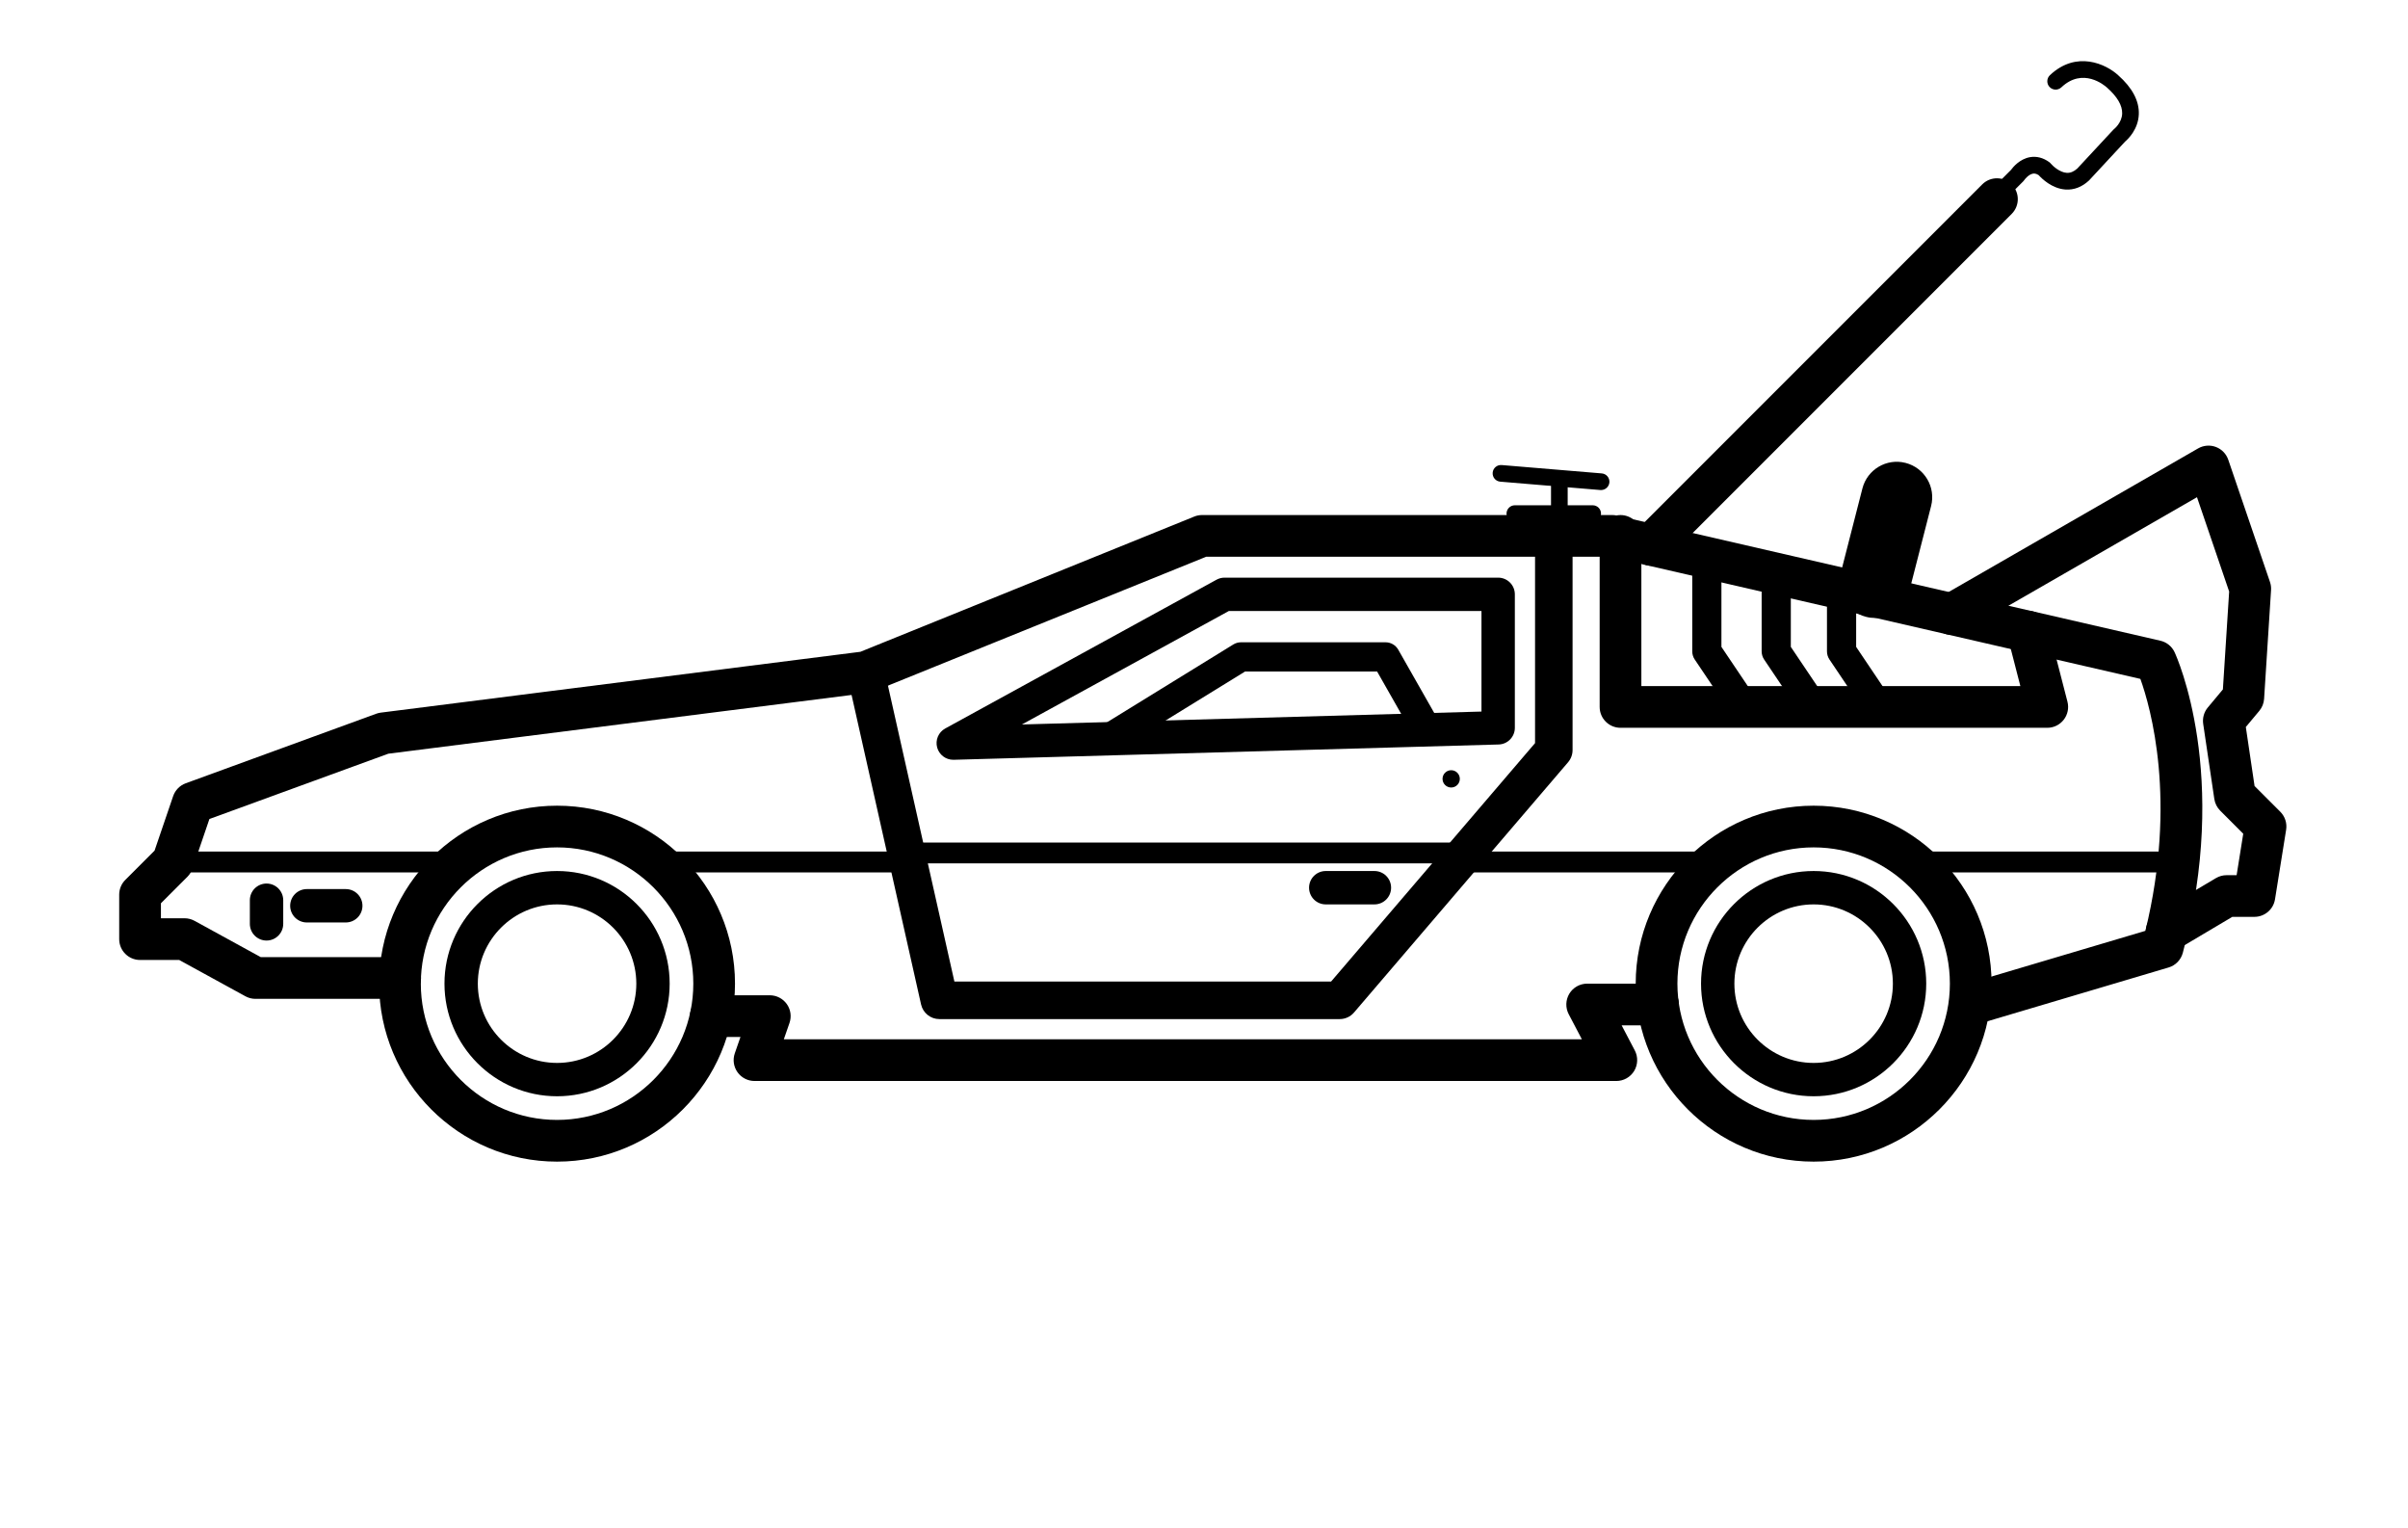 <svg xmlns="http://www.w3.org/2000/svg" xmlns:xlink="http://www.w3.org/1999/xlink" version="1.1" x="0px" y="0px" viewBox="370.945 277.476 100 63.459" enable-background="new 370.945 277.476 100 50.767" xml:space="preserve"><path fill="#000000" d="M394.079,325.705c-4.074,0-7.389-3.315-7.389-7.389s3.315-7.389,7.389-7.389s7.389,3.315,7.389,7.389  S398.154,325.705,394.079,325.705z M394.079,312.658c-3.119,0-5.658,2.538-5.658,5.657c0,3.12,2.538,5.658,5.658,5.658  s5.658-2.538,5.658-5.658C399.737,315.196,397.199,312.658,394.079,312.658z"/><path fill="#000000" d="M394.079,322.991c-2.578,0-4.676-2.098-4.676-4.676s2.098-4.676,4.676-4.676  c2.578,0,4.676,2.098,4.676,4.676S396.658,322.991,394.079,322.991z M394.079,315.025c-1.814,0-3.291,1.476-3.291,3.291  s1.476,3.291,3.291,3.291s3.291-1.476,3.291-3.291S395.894,315.025,394.079,315.025z"/><path fill="#000000" d="M446.262,325.705c-4.074,0-7.389-3.315-7.389-7.389s3.315-7.389,7.389-7.389s7.389,3.315,7.389,7.389  S450.336,325.705,446.262,325.705z M446.262,312.658c-3.119,0-5.657,2.538-5.657,5.657c0,3.12,2.538,5.658,5.657,5.658  c3.12,0,5.658-2.538,5.658-5.658C451.92,315.196,449.382,312.658,446.262,312.658z"/><path fill="#000000" d="M446.262,322.991c-2.578,0-4.676-2.098-4.676-4.676s2.098-4.676,4.676-4.676  c2.578,0,4.676,2.098,4.676,4.676S448.84,322.991,446.262,322.991z M446.262,315.025c-1.814,0-3.291,1.476-3.291,3.291  s1.476,3.291,3.291,3.291s3.291-1.476,3.291-3.291S448.076,315.025,446.262,315.025z"/><path fill="#000000" d="M438.069,322.357h-35.791c-0.28,0-0.543-0.136-0.706-0.364c-0.162-0.229-0.204-0.521-0.112-0.786  l0.235-0.677h-1.232c-0.478,0-0.866-0.388-0.866-0.866c0-0.478,0.388-0.866,0.866-0.866h2.45c0.28,0,0.543,0.136,0.706,0.364  s0.204,0.521,0.112,0.786l-0.235,0.677h33.141l-0.546-1.041c-0.141-0.268-0.131-0.591,0.025-0.851  c0.157-0.259,0.438-0.418,0.741-0.418h2.944c0.478,0,0.866,0.388,0.866,0.866s-0.388,0.866-0.866,0.866h-1.512l0.546,1.041  c0.141,0.268,0.131,0.591-0.025,0.851C438.653,322.198,438.372,322.357,438.069,322.357z"/><path fill="#000000" d="M452.785,320.047c-0.373,0-0.718-0.243-0.83-0.62c-0.136-0.458,0.125-0.94,0.584-1.077l7.5-2.227  c1.322-5.41,0.216-9.279-0.208-10.46l-22.033-5.072h-16.763l-13.814,5.594c-0.069,0.028-0.142,0.047-0.216,0.056l-19.935,2.528  l-7.429,2.711l-0.703,2.062c-0.043,0.125-0.114,0.239-0.207,0.333l-1.103,1.103v0.623h0.981c0.145,0,0.289,0.037,0.416,0.107  l2.75,1.507h5.788c0.478,0,0.866,0.388,0.866,0.866c0,0.478-0.388,0.866-0.866,0.866h-6.01c-0.145,0-0.289-0.037-0.416-0.107  l-2.75-1.507h-1.626c-0.478,0-0.866-0.388-0.866-0.866v-1.847c0-0.23,0.091-0.45,0.254-0.612l1.214-1.214l0.772-2.263  c0.085-0.248,0.277-0.444,0.523-0.534l7.909-2.887c0.061-0.022,0.124-0.037,0.188-0.046l19.92-2.526l13.866-5.615  c0.103-0.042,0.214-0.063,0.325-0.063h17.03c0.065,0,0.131,0.007,0.194,0.022l22.572,5.196c0.261,0.06,0.479,0.237,0.591,0.48  c0.095,0.205,2.303,5.103,0.34,12.479c-0.078,0.291-0.301,0.522-0.59,0.607l-7.971,2.367  C452.95,320.036,452.867,320.047,452.785,320.047z"/><path fill="#000000" d="M410.532,309.021c-0.312,0-0.586-0.209-0.669-0.511c-0.084-0.309,0.055-0.635,0.336-0.789l11.267-6.177  c0.102-0.056,0.217-0.085,0.333-0.085h11.362c0.383,0,0.693,0.31,0.693,0.693v5.542c0,0.375-0.299,0.682-0.673,0.692l-22.629,0.635  C410.545,309.021,410.539,309.021,410.532,309.021z M421.976,302.844l-8.593,4.711l19.085-0.536v-4.175H421.976z"/><path fill="#000000" d="M417,308.732c-0.203,0-0.402-0.103-0.517-0.288c-0.176-0.285-0.087-0.659,0.198-0.834l5.482-3.377  c0.096-0.059,0.206-0.09,0.318-0.09h6.004c0.218,0,0.419,0.117,0.527,0.307l1.731,3.043c0.166,0.291,0.064,0.661-0.227,0.826  c-0.29,0.166-0.661,0.064-0.826-0.227l-1.557-2.737h-5.48l-5.336,3.287C417.219,308.703,417.109,308.732,417,308.732z"/><path fill="#000000" d="M455.965,307.693h-17.723c-0.478,0-0.866-0.388-0.866-0.866v-7.101c0-0.478,0.388-0.866,0.866-0.866  c0.478,0,0.866,0.388,0.866,0.866v6.235h15.739l-0.527-2.045c-0.119-0.463,0.159-0.935,0.622-1.055  c0.463-0.119,0.935,0.159,1.055,0.622l0.806,3.127c0.067,0.259,0.01,0.535-0.154,0.747  C456.485,307.569,456.233,307.693,455.965,307.693z"/><path fill="#000000" d="M443.381,307.434c-0.195,0-0.386-0.094-0.503-0.268l-1.554-2.309c-0.067-0.1-0.103-0.218-0.103-0.338v-3.887  c0-0.335,0.271-0.606,0.606-0.606s0.606,0.271,0.606,0.606v3.702l1.451,2.156c0.187,0.278,0.113,0.654-0.164,0.841  C443.615,307.4,443.497,307.434,443.381,307.434z"/><path fill="#000000" d="M446.263,307.434c-0.195,0-0.386-0.094-0.503-0.268l-1.554-2.309c-0.067-0.1-0.103-0.218-0.103-0.338v-3.224  c0-0.335,0.271-0.606,0.606-0.606s0.606,0.271,0.606,0.606v3.039l1.451,2.156c0.187,0.278,0.113,0.654-0.164,0.841  C446.497,307.4,446.379,307.434,446.263,307.434z"/><path fill="#000000" d="M448.976,307.434c-0.195,0-0.386-0.094-0.503-0.268l-1.554-2.309c-0.067-0.1-0.103-0.218-0.103-0.338v-2.599  c0-0.335,0.271-0.606,0.606-0.606c0.335,0,0.606,0.271,0.606,0.606v2.414l1.451,2.156c0.187,0.278,0.113,0.654-0.164,0.841  C449.21,307.4,449.092,307.434,448.976,307.434z"/><path fill="#000000" d="M439.519,300.966c-0.221,0-0.443-0.085-0.612-0.254c-0.338-0.338-0.338-0.886,0-1.224l14.356-14.356  c0.338-0.338,0.887-0.338,1.224,0c0.338,0.338,0.338,0.887,0,1.225l-14.356,14.356C439.963,300.882,439.741,300.966,439.519,300.966  z"/><path fill="#000000" d="M453.203,286.622c-0.089,0-0.177-0.034-0.245-0.102c-0.135-0.135-0.135-0.354,0-0.49l1.5-1.5  c0.083-0.114,0.361-0.452,0.785-0.528c0.273-0.049,0.55,0.021,0.802,0.204c0.024,0.017,0.045,0.037,0.064,0.06  c0.084,0.1,0.37,0.368,0.663,0.386c0.151,0.01,0.297-0.05,0.441-0.181l1.492-1.606c0.013-0.015,0.028-0.028,0.044-0.04  c0.001-0.001,0.315-0.253,0.326-0.638c0.009-0.335-0.204-0.698-0.634-1.078c-0.103-0.093-0.997-0.85-1.891-0.007  c-0.139,0.131-0.358,0.125-0.49-0.014c-0.131-0.139-0.125-0.358,0.014-0.49c1.106-1.043,2.334-0.458,2.83-0.003  c0.591,0.522,0.883,1.071,0.862,1.625c-0.023,0.63-0.453,1.036-0.57,1.135l-1.485,1.6c-0.006,0.006-0.012,0.012-0.018,0.018  c-0.287,0.267-0.621,0.395-0.97,0.372c-0.566-0.038-0.989-0.457-1.115-0.597c-0.114-0.074-0.192-0.071-0.242-0.062  c-0.169,0.031-0.324,0.217-0.353,0.262c-0.013,0.019-0.028,0.038-0.044,0.054l-1.521,1.521  C453.38,286.588,453.291,286.622,453.203,286.622z"/><path fill="#000000" d="M460.923,317.02c-0.296,0-0.584-0.152-0.746-0.424c-0.244-0.411-0.108-0.942,0.303-1.187l2.49-1.476  c0.134-0.079,0.286-0.121,0.442-0.121h0.416l0.275-1.721l-0.957-0.958c-0.131-0.131-0.217-0.302-0.244-0.485l-0.462-3.117  c-0.036-0.244,0.034-0.493,0.192-0.682l0.626-0.75l0.26-4.064l-1.336-3.916l-9.741,5.606c-0.415,0.239-0.944,0.096-1.183-0.319  c-0.238-0.415-0.096-0.944,0.319-1.183l10.652-6.13c0.224-0.129,0.495-0.151,0.737-0.06c0.242,0.091,0.431,0.286,0.515,0.531  l1.732,5.074c0.037,0.108,0.052,0.221,0.045,0.335l-0.289,4.518c-0.012,0.184-0.082,0.359-0.2,0.5l-0.559,0.669l0.363,2.45  l1.068,1.068c0.196,0.196,0.287,0.475,0.243,0.749l-0.462,2.886c-0.067,0.42-0.43,0.729-0.855,0.729h-0.917l-2.285,1.355  C461.225,316.981,461.073,317.02,460.923,317.02z"/><path fill="#000000" d="M448.807,303.133c-0.121,0-0.244-0.015-0.367-0.047c-0.788-0.202-1.262-1.004-1.06-1.792l0.908-3.539  c0.202-0.788,1.005-1.263,1.792-1.06c0.788,0.202,1.262,1.004,1.06,1.792l-0.908,3.539  C450.061,302.691,449.463,303.133,448.807,303.133z"/><path fill="#000000" d="M437.434,297.822c-0.01,0-0.019,0-0.029-0.001l-4.156-0.347c-0.191-0.016-0.332-0.183-0.316-0.374  c0.016-0.191,0.183-0.332,0.374-0.316l4.157,0.347c0.191,0.016,0.332,0.183,0.316,0.374  C437.764,297.685,437.612,297.822,437.434,297.822z"/><path fill="#000000" d="M437.087,299.146h-3.233c-0.191,0-0.346-0.155-0.346-0.346s0.155-0.346,0.346-0.346h3.233  c0.191,0,0.346,0.155,0.346,0.346S437.279,299.146,437.087,299.146z"/><path fill="#000000" d="M435.702,298.973c-0.191,0-0.346-0.155-0.346-0.346v-0.978c0-0.191,0.155-0.346,0.346-0.346  s0.346,0.155,0.346,0.346v0.978C436.048,298.817,435.893,298.973,435.702,298.973z"/><path fill="#000000" d="M428.022,315.025h-2.021c-0.383,0-0.693-0.31-0.693-0.693s0.31-0.693,0.693-0.693h2.021  c0.383,0,0.693,0.31,0.693,0.693S428.405,315.025,428.022,315.025z"/><circle fill="#000000" cx="431.21" cy="309.813" r="0.359"/><path fill="#000000" d="M426.581,319.787h-16.626c-0.365,0-0.68-0.253-0.76-0.609l-3.06-13.624c-0.094-0.42,0.17-0.837,0.59-0.931  c0.419-0.094,0.837,0.17,0.931,0.59l2.923,13.015h15.644l8.47-9.899v-8.602c0-0.43,0.349-0.779,0.779-0.779s0.779,0.349,0.779,0.779  v8.89c0,0.186-0.066,0.365-0.187,0.507l-8.89,10.391C427.025,319.688,426.809,319.787,426.581,319.787z"/><path fill="#000000" d="M385.304,315.775h-1.616c-0.383,0-0.693-0.31-0.693-0.693s0.31-0.693,0.693-0.693h1.616  c0.383,0,0.693,0.31,0.693,0.693S385.687,315.775,385.304,315.775z"/><path fill="#000000" d="M382.014,316.526c-0.383,0-0.693-0.31-0.693-0.693v-0.981c0-0.383,0.31-0.693,0.693-0.693  s0.693,0.31,0.693,0.693v0.981C382.707,316.216,382.396,316.526,382.014,316.526z"/><path fill="#000000" d="M389.593,313.697h-11.476c-0.239,0-0.433-0.194-0.433-0.433c0-0.239,0.194-0.433,0.433-0.433h11.476  c0.239,0,0.433,0.194,0.433,0.433C390.026,313.503,389.833,313.697,389.593,313.697z"/><path fill="#000000" d="M408.665,313.697h-10.458c-0.239,0-0.433-0.194-0.433-0.433c0-0.239,0.194-0.433,0.433-0.433h10.458  c0.239,0,0.433,0.194,0.433,0.433C409.098,313.503,408.904,313.697,408.665,313.697z"/><path fill="#000000" d="M442.135,313.697h-10.64c-0.239,0-0.433-0.194-0.433-0.433c0-0.239,0.194-0.433,0.433-0.433h10.64  c0.239,0,0.433,0.194,0.433,0.433C442.568,313.503,442.374,313.697,442.135,313.697z"/><path fill="#000000" d="M461.416,313.697h-11.027c-0.239,0-0.433-0.194-0.433-0.433c0-0.239,0.194-0.433,0.433-0.433h11.027  c0.239,0,0.433,0.194,0.433,0.433C461.849,313.503,461.655,313.697,461.416,313.697z"/><path fill="#000000" d="M431.916,313.322h-23.582c-0.239,0-0.433-0.194-0.433-0.433s0.194-0.433,0.433-0.433h23.582  c0.239,0,0.433,0.194,0.433,0.433S432.155,313.322,431.916,313.322z"/></svg>